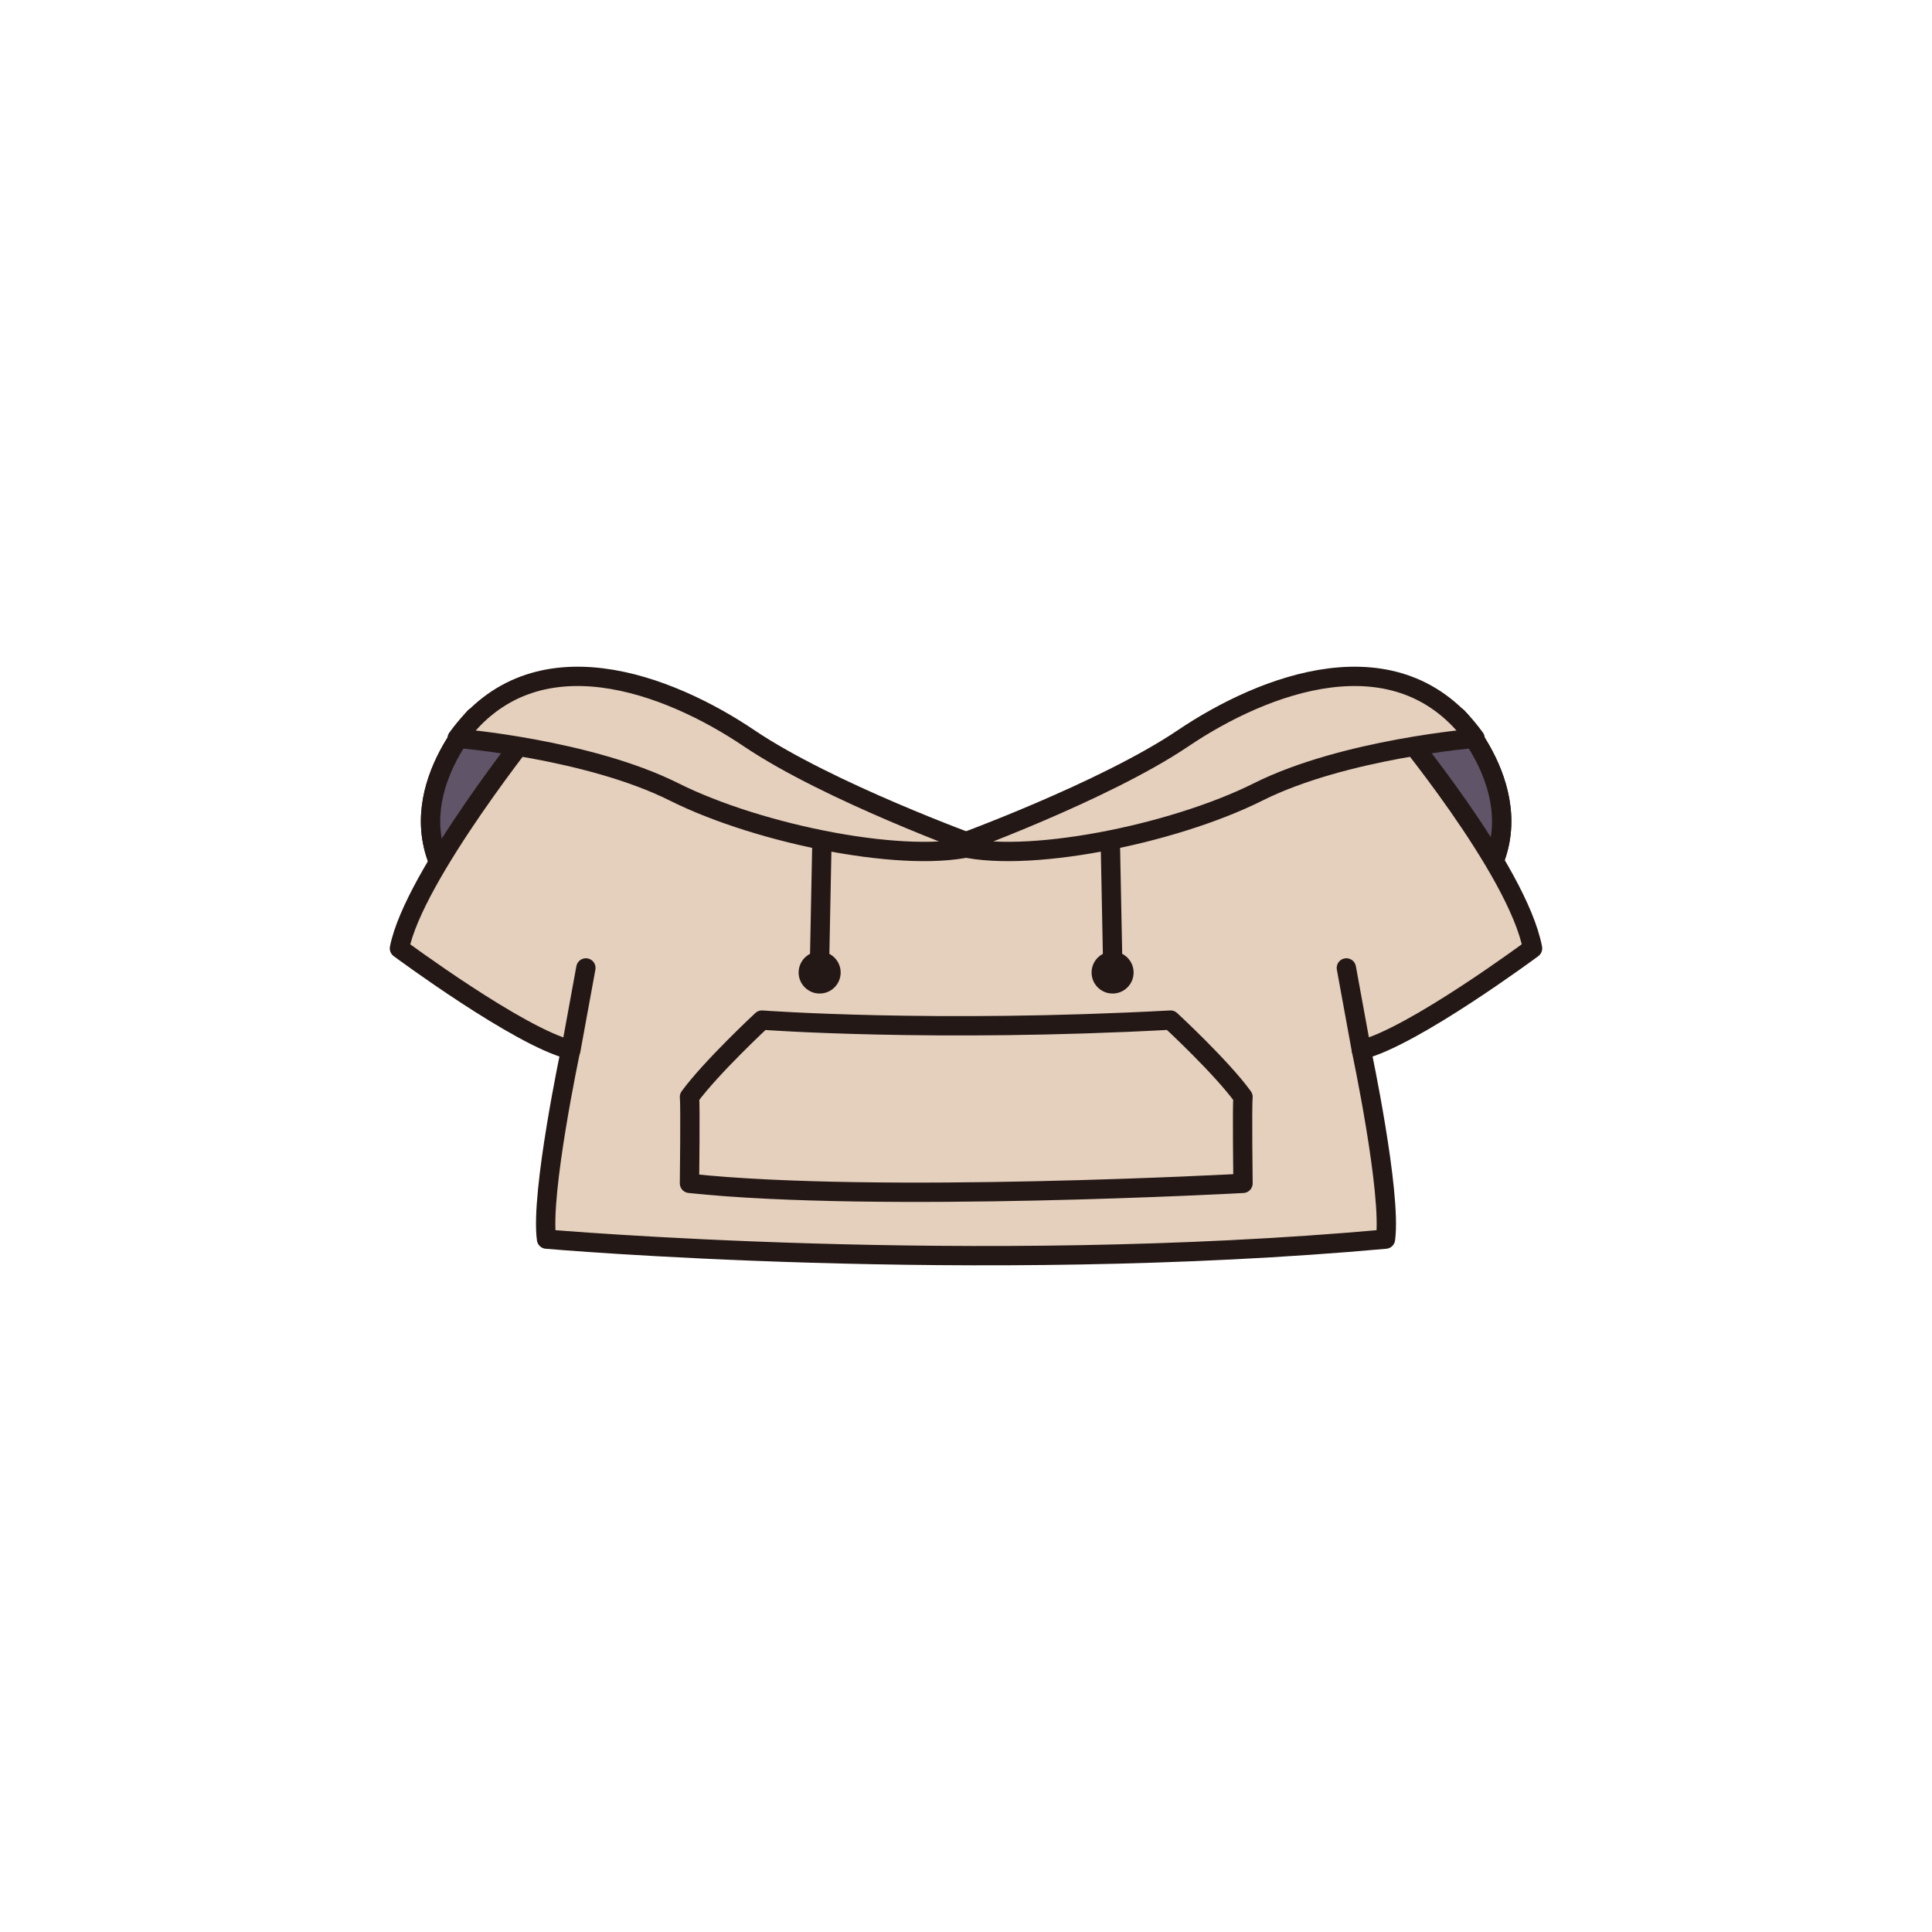 <?xml version="1.0" encoding="utf-8"?>
<!-- Generator: Adobe Illustrator 27.7.0, SVG Export Plug-In . SVG Version: 6.00 Build 0)  -->
<svg version="1.1" id="레이어_1" xmlns="http://www.w3.org/2000/svg" xmlns:xlink="http://www.w3.org/1999/xlink" x="0px"
	 y="0px" viewBox="0 0 800 800" style="enable-background:new 0 0 800 800;" xml:space="preserve">
<style type="text/css">
	.st0{fill:#DDDCDB;stroke:#231815;stroke-width:8;stroke-linecap:round;stroke-linejoin:round;stroke-miterlimit:10;}
	.st1{fill:#5F5468;stroke:#231815;stroke-width:8;stroke-linecap:round;stroke-linejoin:round;stroke-miterlimit:10;}
	.st2{fill:#E5CFBD;stroke:#231815;stroke-width:8;stroke-linecap:round;stroke-linejoin:round;stroke-miterlimit:10;}
	.st3{fill:none;stroke:#231815;stroke-width:8;stroke-linecap:round;stroke-linejoin:round;stroke-miterlimit:10;}
	.st4{fill:#231815;}
</style>
<g id="레이어드">
	<g id="후드티">
		<path class="st0" d="M603.5,297c0,0,35.8,37.7,7.3,72.7c-28.4,35-47.5-36.1-47.1-43.3S576.9,290.7,603.5,297z"/>
		<path class="st0" d="M196.6,297c0,0-35.8,37.7-7.3,72.7c28.4,35,47.5-36.1,47.1-43.3S223.2,290.7,196.6,297z"/>
		<path class="st1" d="M603.5,297c0,0,35.8,37.7,7.3,72.7c-28.4,35-47.5-36.1-47.1-43.3S576.9,290.7,603.5,297z"/>
		<path class="st1" d="M196.6,297c0,0-35.8,37.7-7.3,72.7c28.4,35,47.5-36.1,47.1-43.3S223.2,290.7,196.6,297z"/>
		<path class="st2" d="M573.7,513.1c2.6-19.2-10-78.4-10-78.4c21.3-5.2,70.9-42,70.9-42c-6.2-32.7-56.7-93.2-56.7-93.2l-89.3,25.8
			l-73.8,23.1h-29.6l-73.8-23.1l-89.3-25.8c0,0-50.8,63.1-56.7,93.2c0,0,49.6,36.8,70.9,42c0,0-12.6,59.3-10,78.4
			C226.4,513.1,403.1,528.5,573.7,513.1z"/>
		<line class="st3" x1="340.5" y1="340.6" x2="339.4" y2="396.3"/>
		<circle class="st4" cx="339.4" cy="402.7" r="8.7"/>
		<line class="st3" x1="236.4" y1="434.7" x2="242.6" y2="400.8"/>
		<path class="st2" d="M404.4,350.1c0,0-61.3-22.2-94.2-44.4s-88.9-44.4-120.9,0c0,0,54.2,4.4,89.8,22.2
			C314.6,345.7,376.8,358.1,404.4,350.1z"/>
		<path class="st3" d="M285.5,490c0,0,0.4-32.2,0-35.8c9.1-12.4,30-31.8,30-31.8s71.1,5.3,169.2,0c0,0,20.9,19.3,30,31.8
			c-0.4,3.6,0,35.8,0,35.8S363.4,498.3,285.5,490z"/>
		<line class="st3" x1="459.6" y1="340.6" x2="460.7" y2="396.3"/>
		<circle class="st4" cx="460.7" cy="402.7" r="8.7"/>
		<line class="st3" x1="563.7" y1="434.7" x2="557.5" y2="400.8"/>
		<path class="st2" d="M395.7,350.1c0,0,61.3-22.2,94.2-44.4s88.9-44.4,120.9,0c0,0-54.2,4.4-89.8,22.2
			C485.5,345.7,423.3,358.1,395.7,350.1z"/>
	</g>
</g>
</svg>

